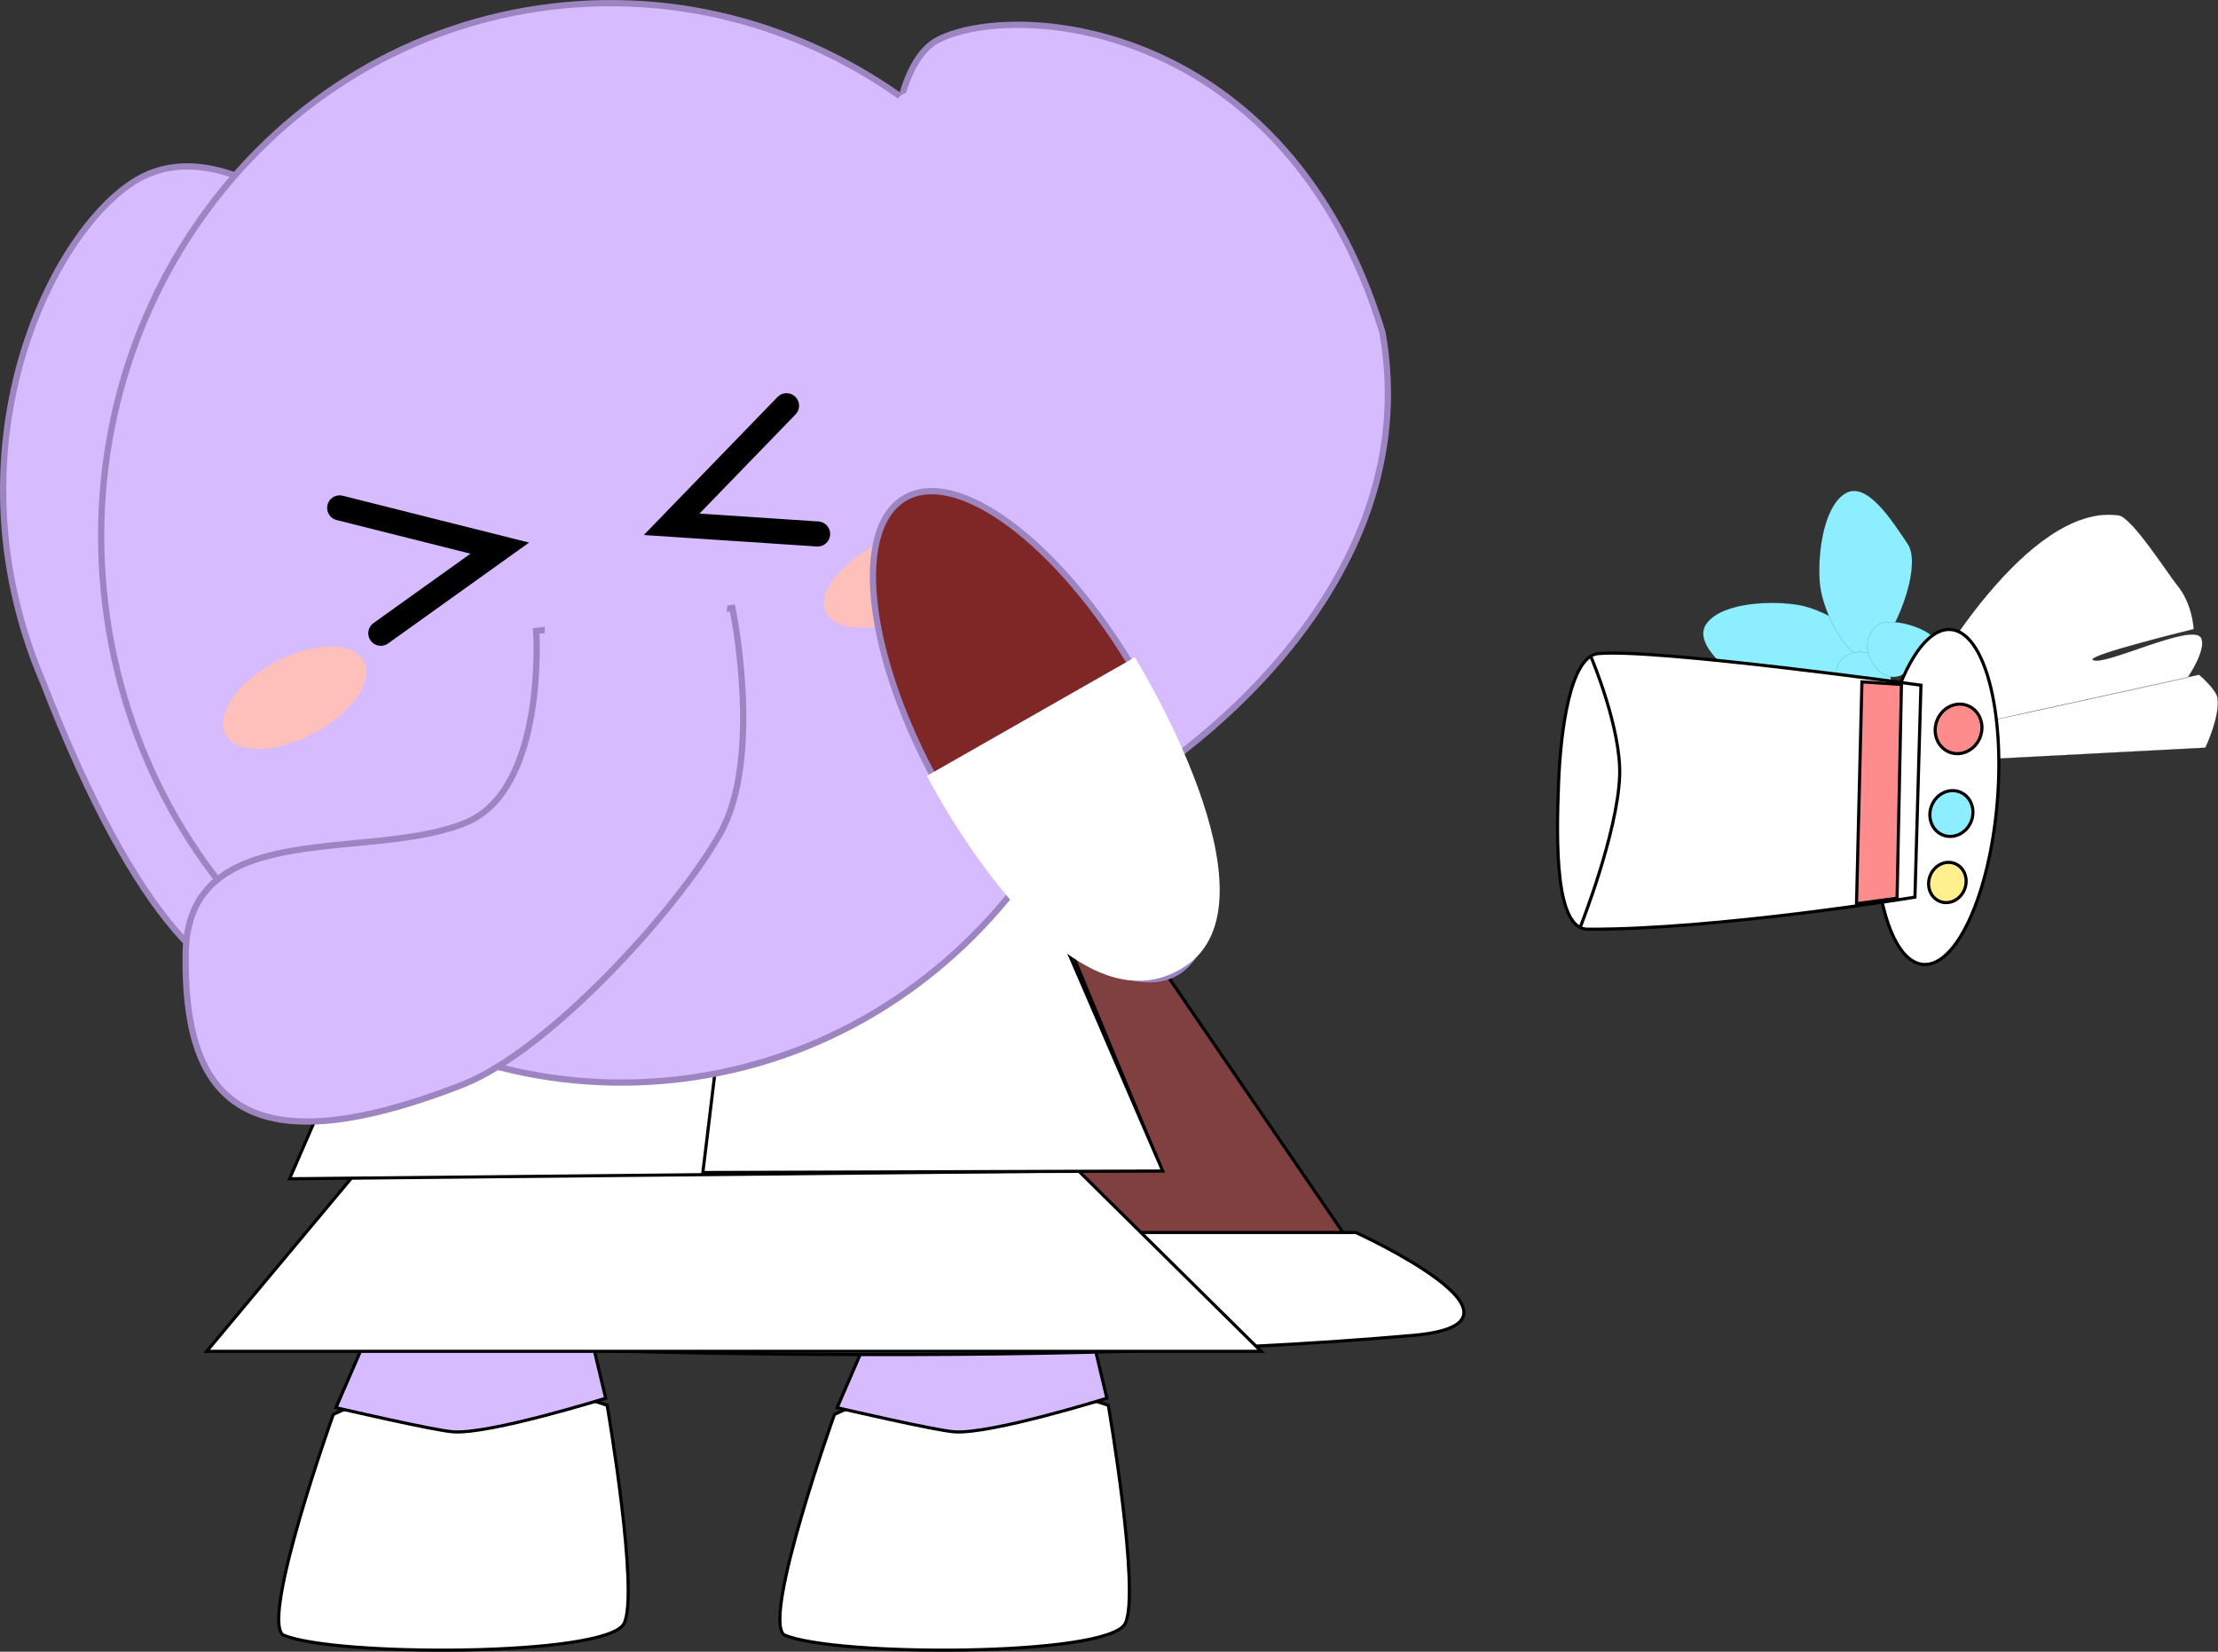 <svg xmlns="http://www.w3.org/2000/svg" xmlns:xlink="http://www.w3.org/1999/xlink" version="1.1" width="354.05" height="263.654" viewBox="0,0,354.05,263.654"><rect x="0" y="0" width="354.05" height="263.654" fill="#333333" stroke="none"/><g><g data-paper-data="{&quot;isPaintingLayer&quot;:true}" fill-rule="nonzero" stroke-linejoin="miter" stroke-miterlimit="10" stroke-dasharray="" stroke-dashoffset="0" style="mix-blend-mode: normal"><g data-paper-data="{&quot;origRot&quot;:0,&quot;index&quot;:null}" stroke-linecap="butt"><path d="M 125.128 260.941 C 121.703 257.941 133.206 225.769 133.206 225.769 C 133.206 225.769 146.834 219.291 152.957 218.961 C 160.148 218.573 176.916 224.318 176.916 224.318 C 176.916 224.318 182.062 254.2 179.618 259.138 C 176.961 264.508 132.834 264.456 125.128 260.941 Z " fill="#ffffff" stroke-width="0.5" stroke="#000000"/><path d="M 169.467 192.901 L 176.687 223.191 C 176.687 223.191 158.257 228.941 152.391 228.554 C 149.556 228.403 133.63 224.698 133.63 224.698 L 146.846 194.195 Z " fill="#d6bbff" stroke-width="0.5" stroke="#000000"/></g><g data-paper-data="{&quot;index&quot;:null}" stroke-linecap="butt"><path d="M 40.791 132.37 C 22.792 116.439 12.691 96.612 18.23 88.085 C 23.768 79.559 42.85 85.561 60.85 101.492 C 78.849 117.423 88.951 137.25 83.412 145.777 C 77.873 154.303 58.791 148.301 40.791 132.37 Z " data-paper-data="{&quot;origRot&quot;:0,&quot;index&quot;:null}" fill="#7f2626" stroke="#9d85c1" stroke-width="1"/><path d="M194.009,323.443c-14.703,17.387 -48.219,-17.147 -48.219,-17.147l26.217,-27.793c0,0 34.506,30.153 22.002,44.94z" data-paper-data="{&quot;origRot&quot;:0,&quot;index&quot;:null}" fill="#ffffff" stroke="none" stroke-width="0" transform="matrix(1,0,0,1,-110.434,-177.858)"/></g><g data-paper-data="{&quot;index&quot;:null}" stroke-linecap="round"><path d="M 149.469 101.809 L 225.603 213.153 L 55.907 214.581 L 119.199 102.523 Z " fill="#804040" stroke-width="0.5" stroke="#000000"/><path d="M 225.603 213.153 C 159.801 219.018 65.591 214.874 55.907 213.867 C 46.222 212.859 67.831 196.737 67.831 196.737 L 216.43 196.737 C 216.43 196.737 248.109 211.147 225.603 213.153 Z " fill="#ffffff" stroke-width="0.5" stroke="#000000"/></g><g data-paper-data="{&quot;origRot&quot;:0,&quot;index&quot;:null}" stroke-linecap="butt"><path d="M 45.128 260.941 C 41.703 257.941 53.206 225.769 53.206 225.769 C 53.206 225.769 66.834 219.291 72.957 218.961 C 80.148 218.573 96.916 224.318 96.916 224.318 C 96.916 224.318 102.062 254.2 99.618 259.138 C 96.961 264.508 52.834 264.456 45.128 260.941 Z " fill="#ffffff" stroke-width="0.5" stroke="#000000"/><path d="M 89.467 192.901 L 96.687 223.191 C 96.687 223.191 78.257 228.941 72.391 228.554 C 69.556 228.403 53.63 224.698 53.63 224.698 L 66.846 194.195 Z " fill="#d6bbff" stroke-width="0.5" stroke="#000000"/></g><g data-paper-data="{&quot;index&quot;:null}"><path d="M 32.994 215.702 L 58.889 184.705 L 169.535 184.297 L 201.316 215.702 Z " fill="#ffffff" stroke-linecap="butt" stroke-width="0.5" stroke="#000000"/><g data-paper-data="{&quot;origRot&quot;:0}" stroke-linecap="round"><path d="M 185.461 186.769 L 46.223 188.16 L 72.752 127.027 L 161.052 127.814 Z " fill="#ffffff" stroke-width="0.5" stroke="#000000"/><path d="M 161.633 129.023 L 118.369 138.631 L 72.899 127.935 Z " fill="#804040" stroke-width="0.5" stroke="#000000"/><path d="M 160.997 129.908 L 185.606 186.925 L 112.195 187.161 L 118.113 138.233 Z " fill="#ffffff" stroke-width="0.5" stroke="#000000"/></g></g><g data-paper-data="{&quot;index&quot;:null}" stroke-linecap="butt"><g data-paper-data="{&quot;index&quot;:null}"><path d="M 6.872 108.899 C -9.492 70.634 9.219 34.6 23.155 28.022 C 37.091 21.444 58.596 37.738 71.188 64.415 C 83.781 91.092 86.741 138.442 72.805 145.02 C 58.869 151.599 37.33 187.345 6.872 108.899 Z " data-paper-data="{&quot;origRot&quot;:0,&quot;origPos&quot;:null,&quot;index&quot;:null}" fill="#d6bbff" stroke="#9d85c1" stroke-width="1"/><path d="M 220.665 53.037 C 227.915 93.585 188.339 122.185 175.801 128.413 C 163.262 134.641 165.201 113.294 153.138 86.484 C 141.076 59.674 137.317 12.524 149.856 6.296 C 162.394 0.068 205.534 3.369 220.665 53.037 Z " data-paper-data="{&quot;origRot&quot;:0,&quot;origPos&quot;:null}" fill="#d6bbff" stroke="#9d85c1" stroke-width="1"/><path d="M 179.862 76.883 C 185.526 124.152 153.615 166.846 108.587 172.242 C 63.558 177.638 22.463 143.693 16.799 96.423 C 11.134 49.154 43.045 6.46 88.074 1.064 C 133.102 -4.332 174.197 29.613 179.862 76.883 Z " data-paper-data="{&quot;origPos&quot;:null,&quot;origRot&quot;:0}" fill="#d6bbff" stroke="#9d85c1" stroke-width="1"/><path d="M 57.46 104.724 C 60.044 107.345 57.472 112.445 51.714 116.115 C 45.956 119.785 39.193 120.635 36.608 118.013 C 34.024 115.392 36.596 110.292 42.354 106.622 C 48.112 102.952 54.875 102.103 57.46 104.724 Z " data-paper-data="{&quot;origPos&quot;:null,&quot;origRot&quot;:0}" fill="#ffc0bb" stroke="none" stroke-width="1"/><path d="M 184.358 72.095 C 188.983 90.765 180.593 124.609 172.262 126.687 C 163.931 128.764 158.815 98.289 154.19 79.619 C 149.564 60.948 136.367 16.867 144.698 14.79 C 153.029 12.712 179.732 53.424 184.358 72.095 Z " data-paper-data="{&quot;origRot&quot;:0,&quot;origPos&quot;:null}" fill="#d6bbff" stroke="none" stroke-width="1"/><g data-paper-data="{&quot;origPos&quot;:null,&quot;origRot&quot;:0}"><path d="M 29.64 152.164 C 29.963 130.075 58.946 137.717 74.393 131.3 C 87.299 125.937 85.587 100.718 85.587 100.718 L 116.911 97.053 C 116.911 97.053 121.885 120.84 114.939 133.095 C 107.994 145.351 87.562 167.791 73.779 173.159 C 37.596 187.253 29.316 174.253 29.64 152.164 Z " data-paper-data="{&quot;origPos&quot;:null,&quot;origRot&quot;:0}" stroke="#9d85c1" stroke-width="1" fill="#d6bbff"/><path d="M 86.284 119.997 L 87.053 97.741 L 116.626 93.285 L 113.074 116.814 Z " data-paper-data="{&quot;origRot&quot;:0,&quot;origPos&quot;:null}" stroke="none" stroke-width="1" fill="#d6bbff"/></g><path d="M 156.447 85.1 C 159.332 87.686 156.338 92.836 149.76 96.604 C 143.181 100.372 135.509 101.331 132.624 98.746 C 129.738 96.16 132.732 91.01 139.311 87.242 C 145.89 83.473 153.562 82.515 156.447 85.1 Z " data-paper-data="{&quot;origPos&quot;:null,&quot;origRot&quot;:0}" fill="#ffc0bb" stroke="none" stroke-width="1"/></g><path d="M 152.379 40.186 C 150.767 38.223 144.307 32.651 145.512 30.612 C 144.209 24.892 147.79 19.199 153.51 17.896 C 155.127 17.528 156.743 17.55 158.257 17.901 C 163.418 16.345 172.188 31.616 174.037 35.252 C 184.66 56.133 193.326 65.504 198.024 91.367 C 199.025 96.876 196.923 102.511 190.026 104.082 C 173.821 107.773 173.395 78.28 172.006 72.792 C 169.59 63.248 158.873 48.094 152.379 40.186 Z " fill="#d6bbff" stroke="none" stroke-width="0.5"/></g><g data-paper-data="{&quot;index&quot;:null,&quot;origRot&quot;:0}"><g><path d="M 307.724 108.627 C 307.724 108.627 323.511 80.172 338.192 82.258 C 340.337 82.563 346.152 91.735 347.536 93.402 C 350.027 96.403 350.178 100.426 350.178 100.426 C 350.178 100.426 332.93 104.639 334.088 105.338 C 335.868 106.414 350.149 99.233 351.373 101.852 C 352.269 103.769 349.186 108.202 349.186 108.202 L 316.778 115.246 L 351.019 107.691 C 351.019 107.691 353.791 110.01 353.99 111.45 C 354.395 114.372 352.046 119.35 352.046 119.35 L 307.029 121.712 Z " data-paper-data="{&quot;index&quot;:null,&quot;origRot&quot;:0}" fill="#ffffff" stroke-width="0.025" stroke-linecap="round" stroke="#000000"/><g data-paper-data="{&quot;origRot&quot;:0}" stroke-linecap="butt"><path d="M 272.493 99.408 C 275.11 96.081 283.041 95.814 287.359 96.612 C 291.6 97.396 300.242 102.362 297.625 105.689 C 295.008 109.016 283.136 112.792 279.684 110.077 C 276.233 107.362 269.876 102.735 272.493 99.408 Z " data-paper-data="{&quot;origRot&quot;:0}" stroke-width="0.015" fill="#8ceeff" stroke="#000000"/><path d="M 290.53 93.485 C 290.045 89.121 290.884 81.229 294.391 78.859 C 297.898 76.489 302.055 83.163 304.513 86.801 C 306.972 90.439 302.35 102.009 298.843 104.379 C 295.336 106.749 291.006 97.771 290.53 93.485 Z " data-paper-data="{&quot;origRot&quot;:0,&quot;index&quot;:null}" stroke-width="0.015" fill="#8ceeff" stroke="#000000"/><path d="M 293.597 105.701 C 294.884 103.862 297.576 103.525 299.61 104.949 C 301.645 106.372 302.506 108.35 301.22 110.189 C 299.933 112.028 297.583 116.402 295.548 114.979 C 293.514 113.556 292.311 107.54 293.597 105.701 Z " data-paper-data="{&quot;origRot&quot;:0}" stroke-width="0.015" fill="#8ceeff" stroke="#000000"/><path d="M 298.766 105.598 C 297.493 103.466 298.024 100.806 299.95 99.656 C 301.877 98.505 307.79 100.138 309.063 102.27 C 310.336 104.402 305.804 106.431 303.877 107.582 C 301.95 108.732 300.039 107.73 298.766 105.598 Z " data-paper-data="{&quot;origRot&quot;:0,&quot;index&quot;:null}" stroke-width="0.015" fill="#8ceeff" stroke="#000000"/></g><path d="M 311.407 100.489 C 316.721 100.929 320.038 113.252 318.815 128.012 C 317.592 142.773 312.293 154.382 306.979 153.942 C 301.666 153.502 298.349 141.179 299.572 126.418 C 300.795 111.658 306.094 100.049 311.407 100.489 Z " data-paper-data="{&quot;origRot&quot;:0}" fill="#ffffff" stroke-width="0.5" stroke-linecap="butt" stroke="#000000"/><path d="M 305.674 143.207 C 305.674 143.207 273.894 148.43 253.394 148.322 C 248.252 148.295 248.406 134.583 248.789 124.95 C 249.088 117.413 250.474 104.744 255.142 104.327 C 264.403 103.501 306.634 109.371 306.634 109.371 Z " data-paper-data="{&quot;origRot&quot;:0}" fill="#ffffff" stroke-width="0.5" stroke-linecap="butt" stroke="#000000"/><path d="M 254.066 105.096 C 254.066 105.096 258.845 116.395 258.535 123.938 C 258.158 133.084 252.306 147.86 252.306 147.86 " fill="none" stroke-width="0.5" stroke-linecap="round" stroke="#000000"/><path d="M 312.031 137.836 C 313.552 138.429 314.256 140.265 313.604 141.938 C 312.952 143.61 311.191 144.486 309.671 143.893 C 308.15 143.301 307.446 141.464 308.098 139.792 C 308.75 138.119 310.511 137.243 312.031 137.836 Z " fill="#fff08d" stroke-width="0.5" stroke-linecap="butt" stroke="#000000"/><path d="M 312.835 126.415 C 314.584 127.096 315.401 129.19 314.66 131.09 C 313.92 132.991 311.901 133.98 310.153 133.298 C 308.404 132.617 307.587 130.523 308.328 128.622 C 309.069 126.722 311.087 125.733 312.835 126.415 Z " fill="#8ceeff" stroke-width="0.5" stroke-linecap="butt" stroke="#000000"/><path d="M 309.195 115.006 C 309.995 112.953 312.184 111.889 314.085 112.63 C 315.986 113.371 316.878 115.635 316.078 117.688 C 315.278 119.741 313.088 120.805 311.188 120.064 C 309.287 119.323 308.395 117.058 309.195 115.006 Z " fill="#ff8c8c" stroke-width="0.5" stroke-linecap="butt" stroke="#000000"/></g><path d="M 296.348 144.253 L 297.211 108.842 L 303.518 109.257 L 302.82 143.371 Z " fill="#ff8c8c" stroke-width="0.5" stroke-linecap="round" stroke="#000000"/></g><g data-paper-data="{&quot;index&quot;:null}" stroke-linecap="butt"><path d="M 152.006 129.192 C 139.443 108.699 135.572 86.786 143.36 80.249 C 151.147 73.712 167.644 85.025 180.207 105.518 C 192.769 126.011 196.64 147.924 188.852 154.461 C 181.065 160.998 164.568 149.685 152.006 129.192 Z " data-paper-data="{&quot;origRot&quot;:0,&quot;index&quot;:null}" fill="#7f2626" stroke="#9d85c1" stroke-width="1"/><path d="M299.499,332.184c-19.139,12.335 -41.109,-30.481 -41.109,-30.481l33.191,-18.925c0,0 24.196,38.916 7.918,49.406z" data-paper-data="{&quot;origRot&quot;:0,&quot;index&quot;:null}" fill="#ffffff" stroke="none" stroke-width="0" transform="matrix(1,0,0,1,-110.434,-177.858)"/></g><path d="M 54.22 81.071 L 79.778 87.495 L 60.786 101.083 " fill="none" stroke="#000000" stroke-width="4" stroke-linecap="round"/><path d="M 130.512 85.233 L 107.211 83.692 L 125.547 64.764 " data-paper-data="{&quot;index&quot;:null}" fill="none" stroke="#000000" stroke-width="4" stroke-linecap="round"/></g></g></svg>